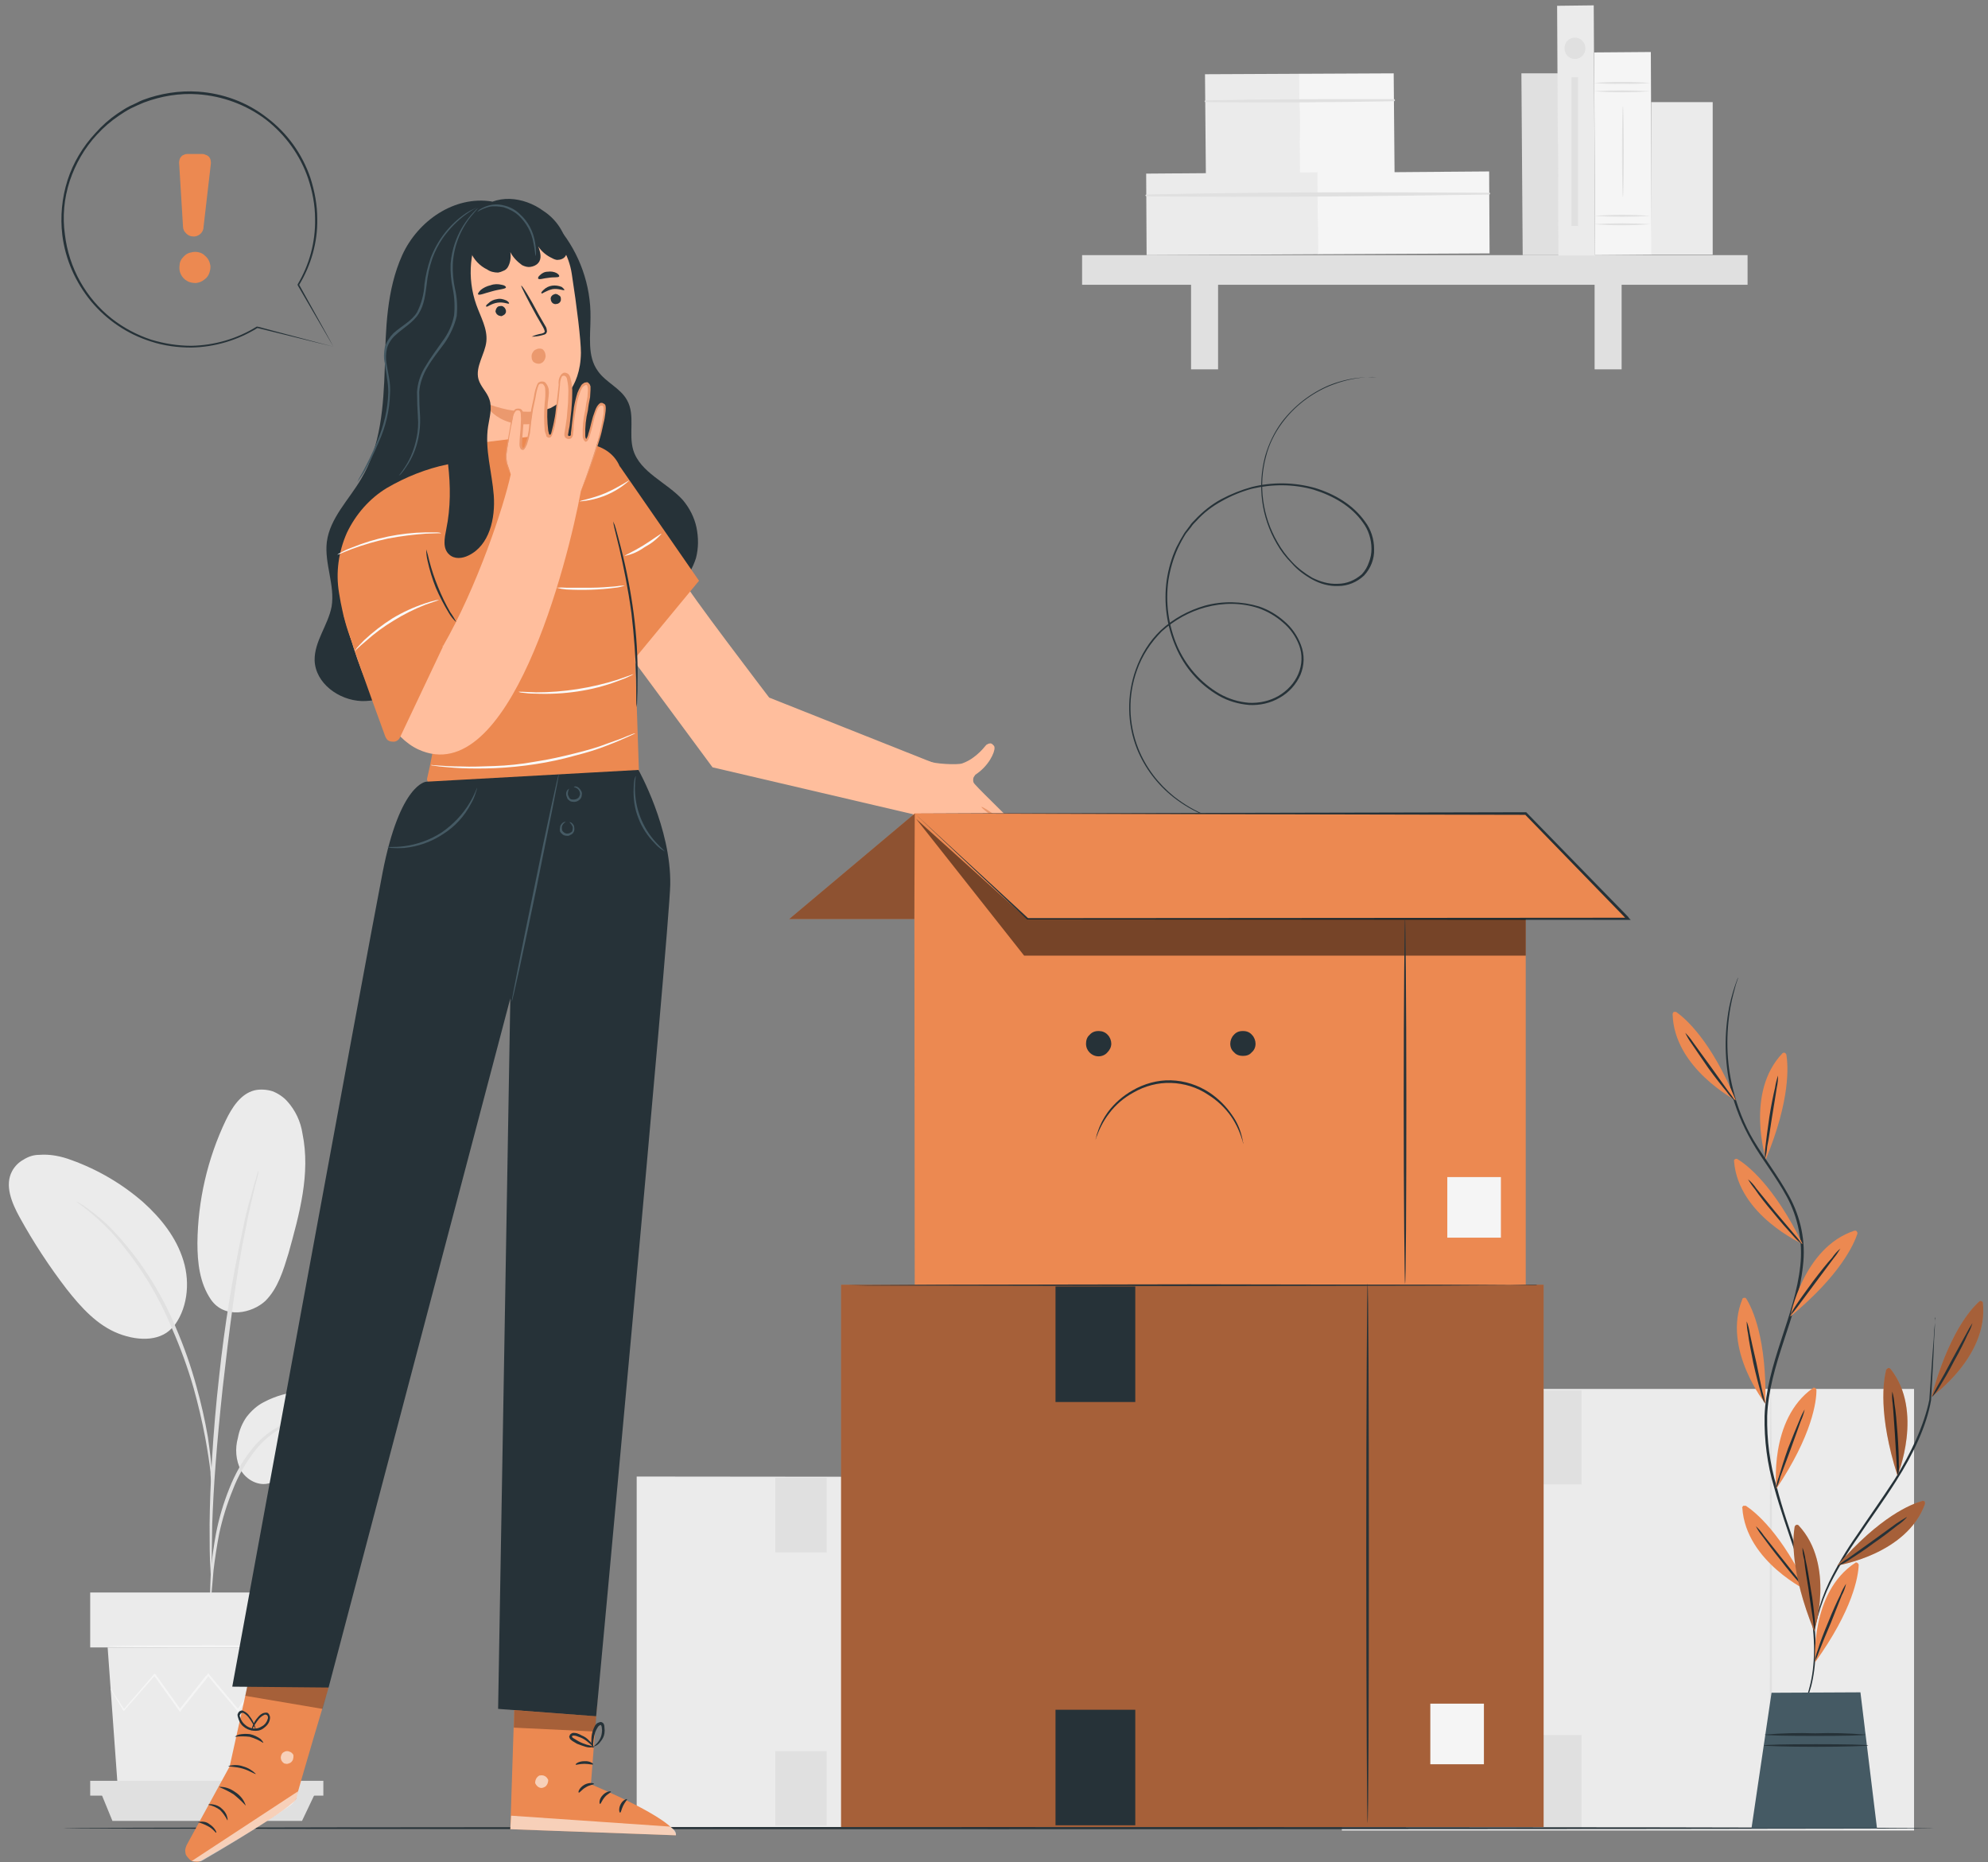 <svg width="173" height="162" viewBox="0 0 173 162" fill="none" xmlns="http://www.w3.org/2000/svg">
<rect x="0" y="0" width="173" height="162" fill="#808080" stroke="none"/>
<g clip-path="url(#clip0_585_8497)">
<g clip-path="url(#clip1_585_8497)">
<g clip-path="url(#clip2_585_8497)">
<path d="M94.924 128.5L55.406 128.462V158.954H94.924V128.5Z" fill="#EBEBEB"/>
<path d="M85.026 158.726C84.95 158.726 84.912 151.938 84.912 143.556C84.912 135.175 84.95 128.386 85.026 128.386C85.064 128.386 85.102 135.175 85.102 143.556C85.102 151.938 85.064 158.726 85.026 158.726Z" fill="#E0E0E0"/>
<path d="M91.55 152.014H88.516V155.427H91.55V152.014Z" fill="#FAFAFA"/>
<path d="M71.942 128.576H67.467V135.061H71.942V128.576Z" fill="#E0E0E0"/>
<path d="M71.942 152.355H67.467V158.84H71.942V152.355Z" fill="#E0E0E0"/>
<path d="M166.565 120.839H116.77V159.257H166.565V120.839Z" fill="#EBEBEB"/>
<path d="M154.088 158.992C154.05 158.992 154.012 150.421 154.012 139.878C154.012 129.297 154.05 120.726 154.088 120.726C154.163 120.726 154.201 129.297 154.201 139.878C154.201 150.421 154.163 158.992 154.088 158.992Z" fill="#E0E0E0"/>
<path d="M162.356 150.497H158.525V154.82H162.356V150.497Z" fill="#FAFAFA"/>
<path d="M137.627 120.953H131.977V129.145H137.627V120.953Z" fill="#E0E0E0"/>
<path d="M137.627 150.952H131.977V159.144H137.627V150.952Z" fill="#E0E0E0"/>
<path d="M22.981 121.977C24.991 120.915 27.342 120.801 29.58 121.181C30.794 121.37 32.045 121.712 32.879 122.622C33.676 123.532 33.827 125.125 32.917 125.883C32.348 126.376 31.552 126.414 30.831 126.414C29.087 126.414 27.153 126.073 25.749 127.135C24.953 127.742 24.422 128.728 23.474 129.031C22.526 129.335 21.464 128.766 20.971 127.931C20.516 127.059 20.44 126.035 20.705 125.087C20.819 124.442 21.085 123.798 21.464 123.267C21.881 122.736 22.374 122.281 22.981 121.977Z" fill="#EBEBEB"/>
<path d="M18.355 113.065C19.569 114.809 21.958 114.24 23.096 113.179C24.196 112.079 24.651 110.524 25.106 109.045C26.054 105.632 27.04 102.105 26.32 98.615C26.168 97.591 25.713 96.605 24.992 95.809C24.651 95.43 24.196 95.126 23.703 94.937C23.21 94.785 22.641 94.747 22.148 94.861C20.934 95.164 20.176 96.378 19.645 97.478C18.052 100.815 17.218 104.456 17.18 108.135C17.18 109.841 17.369 111.624 18.355 113.065Z" fill="#EBEBEB"/>
<path d="M14.979 115.568C16.306 114.013 16.572 111.662 15.965 109.69C15.358 107.68 14.031 106.011 12.476 104.608C10.655 103.015 8.532 101.763 6.218 100.929C5.308 100.588 4.36 100.398 3.412 100.474C2.919 100.474 2.464 100.625 2.046 100.891C1.629 101.118 1.288 101.46 1.06 101.877C0.378 103.129 1.022 104.646 1.705 105.897C2.919 108.097 4.284 110.183 5.801 112.155C7.052 113.747 8.456 115.302 10.314 116.023C12.172 116.744 14.144 116.668 15.13 115.34" fill="#EBEBEB"/>
<path d="M18.278 139.612C18.329 139.359 18.367 139.094 18.392 138.816C18.442 138.234 18.506 137.501 18.582 136.616C18.708 135.554 18.872 134.492 19.075 133.43C19.353 132.141 19.745 130.877 20.25 129.638C20.705 128.424 21.388 127.249 22.184 126.225C22.829 125.39 23.663 124.67 24.612 124.177C25.256 123.873 25.939 123.646 26.66 123.57C26.938 123.545 27.203 123.507 27.456 123.456C27.203 123.406 26.938 123.406 26.66 123.456C25.901 123.494 25.18 123.684 24.498 123.987C23.512 124.48 22.64 125.163 21.957 126.035C21.085 127.097 20.44 128.273 19.947 129.524C19.441 130.788 19.062 132.065 18.809 133.355C18.607 134.442 18.455 135.529 18.354 136.616C18.316 137.526 18.278 138.285 18.278 138.816C18.228 139.069 18.228 139.334 18.278 139.612Z" fill="#E0E0E0"/>
<path d="M18.43 137.944C18.43 137.817 18.43 137.691 18.43 137.564C18.43 137.286 18.43 136.932 18.43 136.502C18.43 135.554 18.43 134.227 18.468 132.596C18.582 129.297 18.847 125.77 19.378 120.764C19.909 116.061 20.592 110.6 21.35 107.035C21.502 106.226 21.654 105.505 21.805 104.873C21.957 104.228 22.071 103.697 22.184 103.242C22.298 102.787 22.374 102.484 22.45 102.218C22.475 102.092 22.488 101.965 22.488 101.839C22.437 101.94 22.399 102.054 22.374 102.18C22.298 102.433 22.197 102.775 22.071 103.204C21.957 103.622 21.805 104.19 21.616 104.835C21.464 105.442 21.274 106.162 21.122 106.997C20.212 111.194 19.53 115.429 19.075 119.702C18.506 124.708 18.278 129.297 18.24 132.596C18.24 134.227 18.24 135.554 18.316 136.502C18.341 136.932 18.354 137.274 18.354 137.526C18.354 137.678 18.379 137.817 18.43 137.944Z" fill="#E0E0E0"/>
<path d="M18.429 129.145C18.455 128.766 18.455 128.399 18.429 128.045C18.391 127.325 18.278 126.301 18.088 125.011C17.835 123.545 17.506 122.091 17.102 120.65C16.622 118.88 16.015 117.148 15.282 115.454C13.992 112.382 12.172 109.538 9.896 107.111C9.492 106.681 9.075 106.289 8.645 105.935C8.417 105.783 8.265 105.594 8.076 105.48L7.621 105.139C7.317 104.911 7.001 104.709 6.673 104.532C6.635 104.608 8 105.404 9.745 107.262C11.944 109.727 13.727 112.534 14.978 115.606C15.711 117.274 16.331 118.981 16.837 120.726C17.241 122.167 17.582 123.621 17.86 125.087C18.088 126.339 18.24 127.363 18.316 128.045C18.316 128.424 18.354 128.791 18.429 129.145Z" fill="#E0E0E0"/>
<path d="M9.367 143.329L10.239 155.389H25.751L26.623 143.329H9.367Z" fill="#EBEBEB"/>
<path d="M28.481 138.55H7.85V143.329H28.481V138.55Z" fill="#EBEBEB"/>
<path d="M7.85 154.934V156.223H8.836H28.139V154.934H7.85Z" fill="#E0E0E0"/>
<path d="M9.784 158.423L8.836 156.11H27.381L26.281 158.423H9.784Z" fill="#E0E0E0"/>
<path d="M26.318 147.273C26.318 147.298 26.293 147.336 26.242 147.387C26.191 147.463 26.116 147.564 26.014 147.69L25.142 148.828L25.066 148.866L25.028 148.828L22.829 145.756H22.942L20.781 148.828L20.705 148.942L20.629 148.828L18.05 145.756H18.164L18.05 145.946L15.737 148.828L15.661 148.942L15.585 148.828L13.385 145.756H13.499L10.806 148.828L10.769 148.866L10.731 148.828L9.896 147.425C9.795 147.273 9.719 147.147 9.669 147.046C9.643 146.995 9.631 146.944 9.631 146.894C9.656 146.944 9.681 146.982 9.707 147.008L9.934 147.387L10.845 148.752H10.731L13.385 145.68L13.461 145.604L13.537 145.68L15.737 148.752H15.585L17.898 145.832C17.949 145.781 18 145.731 18.05 145.68L18.126 145.566L18.202 145.68L20.781 148.752H20.629L22.829 145.68L22.905 145.604L22.942 145.68C23.853 146.932 24.573 147.994 25.142 148.79H25.066L25.977 147.652C26.078 147.526 26.166 147.425 26.242 147.349C26.267 147.324 26.293 147.298 26.318 147.273Z" fill="#F5F5F5"/>
<path d="M26.85 143.215C26.85 143.291 22.944 143.329 18.165 143.329C13.349 143.329 9.48 143.291 9.48 143.215C9.48 143.177 13.349 143.139 18.165 143.139C22.944 143.139 26.85 143.177 26.85 143.215Z" fill="#F5F5F5"/>
<path d="M135.58 6.382H132.395L132.508 22.197H135.656L135.58 6.382Z" fill="#E0E0E0"/>
<path d="M113.091 6.42L104.861 6.458L104.937 15.181L113.167 15.143L113.091 6.42Z" fill="#EBEBEB"/>
<path d="M121.282 6.382L113.053 6.42L113.129 15.143L121.358 15.105L121.282 6.382Z" fill="#F5F5F5"/>
<path d="M104.898 8.885C110.359 8.936 115.833 8.91 121.32 8.809C121.345 8.809 121.358 8.797 121.358 8.771C121.383 8.771 121.395 8.759 121.395 8.733C121.395 8.708 121.383 8.683 121.358 8.658C121.358 8.632 121.345 8.62 121.32 8.62C115.858 8.62 110.359 8.62 104.898 8.733C104.873 8.733 104.86 8.746 104.86 8.771C104.835 8.771 104.822 8.784 104.822 8.809C104.822 8.835 104.835 8.847 104.86 8.847C104.86 8.873 104.873 8.885 104.898 8.885Z" fill="#E0E0E0"/>
<path d="M114.685 14.991L99.742 15.105L99.78 22.197L114.723 22.121L114.685 14.991Z" fill="#EBEBEB"/>
<path d="M129.589 14.915L114.646 15.029L114.684 22.121L129.627 22.045L129.589 14.915Z" fill="#F5F5F5"/>
<path d="M99.742 17.077C109.678 17.191 119.652 17.077 129.589 16.925C129.614 16.925 129.639 16.913 129.665 16.887C129.665 16.887 129.665 16.875 129.665 16.849C129.665 16.824 129.665 16.799 129.665 16.773C129.639 16.773 129.614 16.773 129.589 16.773C119.652 16.698 109.678 16.698 99.742 16.925C99.742 16.925 99.729 16.938 99.704 16.963C99.679 16.963 99.666 16.976 99.666 17.001C99.666 17.026 99.679 17.039 99.704 17.039C99.729 17.064 99.742 17.077 99.742 17.077Z" fill="#E0E0E0"/>
<path d="M152.077 22.197H94.166V24.776H152.077V22.197Z" fill="#E0E0E0"/>
<path d="M106 23.448H103.648V32.133H106V23.448Z" fill="#E0E0E0"/>
<path d="M141.117 23.448H138.766V32.133H141.117V23.448Z" fill="#E0E0E0"/>
<path d="M138.69 0.466L135.504 0.504L135.618 22.235H138.803L138.69 0.466Z" fill="#EBEBEB"/>
<path d="M143.659 4.524L138.729 4.562L138.804 22.197L143.735 22.159L143.659 4.524Z" fill="#F5F5F5"/>
<path d="M143.62 7.937C141.976 8.063 140.333 8.063 138.689 7.937C140.333 7.836 141.976 7.836 143.62 7.937Z" fill="#E0E0E0"/>
<path d="M143.62 7.216C142.811 7.292 141.989 7.318 141.155 7.292C140.32 7.318 139.499 7.292 138.689 7.216C140.333 7.09 141.976 7.09 143.62 7.216Z" fill="#E0E0E0"/>
<path d="M143.62 19.504C141.976 19.631 140.333 19.631 138.689 19.504C140.333 19.403 141.976 19.403 143.62 19.504Z" fill="#E0E0E0"/>
<path d="M143.62 18.784C141.976 18.885 140.333 18.885 138.689 18.784C140.333 18.657 141.976 18.657 143.62 18.784Z" fill="#E0E0E0"/>
<path d="M141.23 17.153C141.192 17.153 141.154 15.37 141.154 13.171C141.154 11.009 141.192 9.226 141.23 9.226C141.268 9.226 141.306 11.009 141.306 13.171C141.306 15.37 141.268 17.153 141.23 17.153Z" fill="#E0E0E0"/>
<path d="M149.043 8.885H143.695V22.159H149.043V8.885Z" fill="#EBEBEB"/>
<path d="M137.059 5.131C137.552 5.131 137.969 4.713 137.969 4.22C137.969 3.689 137.552 3.272 137.059 3.272C136.528 3.272 136.148 3.689 136.148 4.22C136.148 4.713 136.528 5.131 137.059 5.131Z" fill="#E0E0E0"/>
<path d="M137.325 6.723H136.756V19.656H137.325V6.723Z" fill="#E0E0E0"/>
<path d="M168.31 159.068C168.31 159.106 131.827 159.144 86.886 159.144C41.945 159.144 5.461 159.106 5.461 159.068C5.461 158.992 41.907 158.954 86.886 158.954C131.865 158.954 168.31 158.992 168.31 159.068Z" fill="#263238"/>
<path d="M48.657 19.883C50.439 22.045 51.425 24.814 51.387 27.62C51.387 29.213 51.084 30.995 52.032 32.285C52.715 33.271 54.004 33.764 54.573 34.826C55.294 36.115 54.687 37.746 55.104 39.149C55.711 41.121 58.024 41.956 59.428 43.511C59.996 44.193 60.413 44.99 60.603 45.862C60.793 46.772 60.793 47.682 60.565 48.555C60.3 49.389 59.845 50.185 59.238 50.868C58.593 51.513 57.835 52.006 57 52.309C56.09 52.651 55.066 52.651 54.194 52.271C53.246 51.778 52.677 50.83 52.222 49.92C51.274 48.099 43.272 38.201 42.816 36.191" fill="#263238"/>
<path d="M42.815 17.532C39.554 17.001 36.368 19.201 35.003 22.197C33.637 25.231 33.562 28.644 33.486 31.981C33.372 35.319 33.144 38.808 31.438 41.652C30.376 43.473 28.707 45.066 28.442 47.151C28.214 49.01 29.162 50.906 28.859 52.764C28.555 54.395 27.342 55.798 27.38 57.467C27.456 59.439 29.466 60.918 31.476 60.994C33.448 61.032 35.268 60.008 36.823 58.756C39.364 56.746 41.374 54.205 42.739 51.247" fill="#263238"/>
<path d="M37.431 25.345C37.317 24.548 37.393 23.714 37.621 22.88C37.848 22.083 38.228 21.363 38.721 20.718C39.252 20.035 39.896 19.504 40.655 19.125C41.375 18.708 42.172 18.48 43.006 18.404C46.306 18.101 49.264 20.566 49.757 23.828C50.212 26.748 50.553 29.63 50.553 30.692C50.515 33.878 48.657 35.129 47.898 35.508C47.62 35.61 47.342 35.685 47.064 35.736L47.747 39.415C48.088 41.804 46.761 43.966 44.334 44.307C41.944 44.648 40.086 42.79 39.707 40.401L37.431 25.345Z" fill="#FFBE9D"/>
<path d="M49.111 25.231C49.035 25.307 48.618 25.079 48.087 25.155C47.556 25.269 47.177 25.572 47.139 25.534C47.063 25.458 47.139 25.383 47.291 25.231C47.518 25.003 47.784 24.89 48.049 24.852C48.315 24.814 48.618 24.852 48.884 24.965C49.073 25.117 49.149 25.231 49.111 25.231Z" fill="#263238"/>
<path d="M44.295 26.407C44.257 26.482 43.84 26.255 43.309 26.331C42.74 26.407 42.399 26.748 42.323 26.672C42.247 26.634 42.323 26.52 42.474 26.407C42.702 26.179 42.967 26.065 43.233 26.027C43.536 25.951 43.802 26.027 44.067 26.141C44.257 26.255 44.333 26.369 44.295 26.407Z" fill="#263238"/>
<path d="M46.267 29.289C46.546 29.162 46.836 29.074 47.14 29.023C47.254 28.985 47.405 28.947 47.405 28.834C47.38 28.707 47.329 28.581 47.254 28.454L46.685 27.468C45.888 26.027 45.319 24.89 45.357 24.852C45.433 24.814 46.116 25.913 46.874 27.355C47.077 27.709 47.266 28.037 47.443 28.341C47.557 28.492 47.595 28.682 47.595 28.872C47.569 28.922 47.544 28.973 47.519 29.023C47.468 29.049 47.431 29.074 47.405 29.099C47.329 29.124 47.241 29.15 47.14 29.175C46.862 29.251 46.571 29.289 46.267 29.289Z" fill="#263238"/>
<path d="M47.025 35.736C47.025 35.736 44.977 36.191 42.133 35.015C42.133 35.015 43.346 37.632 47.215 36.722L47.025 35.736Z" fill="#EB996E"/>
<path d="M44.03 25.003C43.992 25.155 43.462 25.155 42.817 25.345C42.21 25.496 41.717 25.724 41.603 25.61C41.565 25.572 41.641 25.42 41.831 25.231C42.058 25.041 42.362 24.89 42.703 24.814C43.007 24.7 43.348 24.7 43.651 24.776C43.917 24.814 44.03 24.927 44.03 25.003Z" fill="#263238"/>
<path d="M48.656 24.055C48.581 24.169 48.201 24.093 47.746 24.169C47.291 24.207 46.95 24.358 46.836 24.245C46.798 24.207 46.836 24.055 46.988 23.941C47.177 23.752 47.405 23.638 47.67 23.638C47.936 23.6 48.201 23.638 48.429 23.752C48.618 23.866 48.694 23.979 48.656 24.055Z" fill="#263238"/>
<path d="M43.119 27.127C43.144 27.178 43.17 27.228 43.195 27.279C43.22 27.329 43.258 27.367 43.309 27.392C43.359 27.443 43.41 27.468 43.461 27.468C43.536 27.494 43.599 27.506 43.65 27.506C43.701 27.481 43.751 27.456 43.802 27.43C43.852 27.405 43.903 27.367 43.953 27.317C43.979 27.266 44.004 27.215 44.029 27.165C44.029 27.114 44.029 27.064 44.029 27.013C43.991 26.899 43.953 26.786 43.84 26.71C43.764 26.634 43.65 26.596 43.498 26.634C43.448 26.634 43.397 26.647 43.347 26.672C43.296 26.697 43.258 26.735 43.233 26.786C43.182 26.836 43.157 26.887 43.157 26.937C43.132 26.988 43.119 27.051 43.119 27.127Z" fill="#263238"/>
<path d="M47.935 26.065C47.935 26.179 48.011 26.293 48.087 26.369C48.2 26.444 48.314 26.482 48.428 26.444C48.479 26.444 48.529 26.432 48.58 26.407C48.63 26.381 48.681 26.343 48.731 26.293C48.757 26.242 48.782 26.192 48.807 26.141C48.807 26.09 48.807 26.027 48.807 25.951C48.807 25.838 48.731 25.724 48.618 25.686C48.542 25.61 48.428 25.572 48.314 25.572C48.238 25.597 48.175 25.623 48.125 25.648C48.074 25.673 48.036 25.711 48.011 25.762C47.96 25.787 47.935 25.838 47.935 25.913C47.91 25.964 47.91 26.015 47.935 26.065Z" fill="#263238"/>
<path d="M47.14 30.351C46.988 30.313 46.798 30.313 46.684 30.389C46.533 30.427 46.419 30.54 46.343 30.692C46.267 30.818 46.242 30.957 46.267 31.109C46.267 31.236 46.318 31.362 46.419 31.488C46.533 31.564 46.684 31.64 46.798 31.64C46.95 31.678 47.102 31.602 47.215 31.526C47.367 31.413 47.443 31.223 47.481 31.033C47.481 30.844 47.443 30.654 47.329 30.502C47.279 30.427 47.215 30.376 47.14 30.351C47.038 30.325 46.95 30.325 46.874 30.351H47.14Z" fill="#EB996E"/>
<path d="M49.34 21.249C49.036 20.035 48.316 19.011 47.254 18.328C46.42 17.722 45.396 17.342 44.372 17.305C43.31 17.267 42.286 17.646 41.489 18.366C40.959 18.897 40.617 19.618 40.617 20.414L40.693 19.883C40.503 20.301 40.503 20.794 40.693 21.211C40.769 21.438 40.883 21.704 40.959 21.931C41.224 22.576 41.755 23.145 42.4 23.448C42.665 23.638 43.006 23.714 43.348 23.714C43.499 23.689 43.651 23.638 43.803 23.562C43.955 23.512 44.081 23.41 44.182 23.259C44.41 22.88 44.486 22.386 44.41 21.931C44.637 22.386 45.016 22.766 45.434 23.069C45.661 23.183 45.927 23.259 46.154 23.221C46.42 23.183 46.685 23.069 46.837 22.88C47.178 22.5 47.026 21.931 46.837 21.438C47.14 21.893 47.557 22.235 48.05 22.462C48.177 22.538 48.316 22.589 48.468 22.614C48.619 22.614 48.758 22.589 48.885 22.538C49.011 22.488 49.112 22.412 49.188 22.311C49.264 22.209 49.315 22.096 49.34 21.969C49.39 21.742 49.39 21.502 49.34 21.249Z" fill="#263238"/>
<path d="M46.609 22.273C46.571 22.273 46.571 21.818 46.42 21.135C46.268 20.225 45.813 19.39 45.13 18.746C44.751 18.404 44.296 18.177 43.803 18.025C43.386 17.949 42.968 17.911 42.589 17.987C42.21 18.088 41.856 18.24 41.527 18.442C41.527 18.442 41.603 18.328 41.755 18.215C42.008 18.063 42.273 17.949 42.551 17.873C42.968 17.76 43.424 17.76 43.841 17.873C44.372 17.987 44.865 18.253 45.244 18.632C45.965 19.277 46.42 20.149 46.571 21.135C46.622 21.413 46.647 21.691 46.647 21.969C46.647 22.07 46.635 22.172 46.609 22.273Z" fill="#455A64"/>
<path d="M81.537 66.493L66.936 60.691C66.936 60.691 59.465 50.906 59.616 50.716L54.383 56.443L62.006 66.758L79.679 70.892L82.713 70.058C82.03 66.834 81.537 66.455 81.537 66.455V66.493Z" fill="#FFBE9D"/>
<path d="M49.756 38.542L47.746 37.784L39.175 38.846V40.363L38.948 40.401C37.089 40.78 35.307 41.501 33.676 42.449C32.159 43.359 30.946 44.762 30.187 46.355C29.466 47.986 29.201 49.806 29.505 51.589C29.846 53.75 30.528 56.367 31.856 57.922C34.321 60.804 36.596 57.202 36.596 57.202C36.596 57.202 38.151 60.766 38.075 62.473C38 63.876 37.393 66.834 37.165 67.745C37.165 67.77 37.165 67.808 37.165 67.858C37.191 67.884 37.203 67.922 37.203 67.972C37.228 67.997 37.254 68.023 37.279 68.048C37.33 68.073 37.368 68.086 37.393 68.086L55.483 71.423L55.597 66.986L54.99 48.782L54.194 41.728C54.194 41.728 54.231 38.353 49.756 38.542Z" fill="#EC8951"/>
<path d="M53.928 40.553L60.83 50.527L55.255 57.277L53.928 40.553Z" fill="#EC8951"/>
<path d="M55.407 61.525C55.382 61.323 55.369 61.108 55.369 60.88C55.369 60.425 55.369 59.856 55.369 59.136C55.319 57.214 55.18 55.293 54.952 53.371C54.649 51.133 54.232 49.161 53.89 47.682L53.473 45.976C53.423 45.773 53.385 45.571 53.359 45.369C53.461 45.571 53.536 45.773 53.587 45.976C53.701 46.355 53.852 46.962 54.042 47.682C54.522 49.553 54.889 51.45 55.142 53.371C55.395 55.267 55.508 57.189 55.483 59.136C55.483 59.894 55.471 60.476 55.445 60.88C55.445 61.108 55.433 61.323 55.407 61.525Z" fill="#263238"/>
<path d="M38.418 46.393C38.418 46.393 37.887 46.393 37.052 46.431C35.965 46.507 34.878 46.646 33.791 46.848C32.729 47.075 31.68 47.379 30.643 47.758C29.846 48.062 29.391 48.289 29.354 48.251C29.455 48.175 29.568 48.112 29.695 48.062C29.884 47.948 30.188 47.796 30.605 47.644C32.653 46.81 34.815 46.355 37.052 46.317C37.482 46.317 37.811 46.317 38.038 46.317C38.165 46.317 38.291 46.342 38.418 46.393Z" fill="#FAFAFA"/>
<path d="M54.384 50.944C54.106 51.045 53.828 51.108 53.55 51.133C52.146 51.323 50.705 51.361 49.302 51.285C48.999 51.26 48.708 51.209 48.43 51.133C48.733 51.108 49.024 51.108 49.302 51.133C49.833 51.133 50.591 51.133 51.426 51.133C52.26 51.133 52.981 51.058 53.512 51.02C53.815 50.969 54.106 50.944 54.384 50.944Z" fill="#FAFAFA"/>
<path d="M57.569 46.431C57.152 46.924 56.659 47.303 56.09 47.606C55.559 47.986 54.99 48.251 54.346 48.365C54.346 48.327 55.104 47.986 55.977 47.455C56.887 46.886 57.531 46.393 57.569 46.431Z" fill="#FAFAFA"/>
<path d="M54.763 41.804C53.587 42.866 52.07 43.511 50.44 43.624C50.44 43.548 51.501 43.397 52.677 42.904C53.891 42.373 54.725 41.766 54.763 41.804Z" fill="#FAFAFA"/>
<path d="M55.141 58.643C55.04 58.718 54.926 58.782 54.8 58.832C54.547 58.959 54.206 59.098 53.776 59.249C52.638 59.679 51.462 59.983 50.249 60.16C49.06 60.337 47.847 60.4 46.608 60.349C46.153 60.349 45.774 60.311 45.508 60.273C45.382 60.273 45.255 60.248 45.129 60.197C45.129 60.16 45.698 60.197 46.646 60.236C49.035 60.236 51.462 59.856 53.738 59.136C54.61 58.832 55.141 58.643 55.141 58.643Z" fill="#FAFAFA"/>
<path d="M55.293 63.8C55.293 63.8 55.242 63.826 55.141 63.876L54.648 64.104C54.231 64.293 53.624 64.559 52.828 64.862C52.069 65.166 51.121 65.469 50.059 65.735C47.783 66.379 45.432 66.721 43.043 66.834C41.981 66.872 40.995 66.872 40.161 66.834C39.326 66.796 38.681 66.721 38.226 66.683L37.696 66.607C37.62 66.607 37.556 66.594 37.506 66.569C37.556 66.544 37.62 66.544 37.696 66.569L38.226 66.607C38.681 66.645 39.364 66.683 40.161 66.683C40.957 66.721 41.981 66.683 43.043 66.645C44.143 66.607 45.318 66.493 46.57 66.266C47.821 66.076 48.959 65.81 50.021 65.545C51.083 65.279 52.031 65.014 52.79 64.711C53.548 64.445 54.193 64.218 54.61 64.028L55.103 63.838C55.179 63.813 55.242 63.8 55.293 63.8Z" fill="#FAFAFA"/>
<path d="M22.034 144.429L19.985 153.682L16.231 160.547C16.18 160.673 16.142 160.8 16.117 160.926C16.117 161.052 16.13 161.179 16.155 161.305C16.206 161.432 16.282 161.545 16.383 161.647C16.459 161.748 16.56 161.836 16.686 161.912C16.838 161.963 16.989 161.988 17.141 161.988C17.293 161.988 17.432 161.937 17.558 161.836C19.303 160.85 25.674 157.134 25.788 156.451C25.94 155.654 28.595 146.818 28.595 146.818L22.034 144.429Z" fill="#EC8951"/>
<g opacity="0.6">
<path d="M16.686 161.912L25.939 155.844L25.863 156.223C25.788 156.565 25.56 156.83 25.294 157.058C24.536 157.589 22.412 159.068 17.596 161.874C17.469 161.95 17.318 161.988 17.141 161.988C16.989 161.988 16.837 161.963 16.686 161.912Z" fill="white"/>
</g>
<g opacity="0.6">
<path d="M24.802 152.393C24.65 152.431 24.536 152.545 24.498 152.658C24.422 152.81 24.422 152.962 24.46 153.076C24.498 153.227 24.612 153.341 24.726 153.417C24.878 153.455 24.991 153.493 25.143 153.417C25.295 153.379 25.409 153.265 25.484 153.114C25.522 153 25.56 152.81 25.522 152.658C25.447 152.545 25.333 152.431 25.181 152.393C25.029 152.317 24.878 152.355 24.764 152.393" fill="white"/>
</g>
<path d="M19.796 158.385C19.619 158.031 19.404 157.728 19.151 157.475C18.848 157.247 18.506 157.096 18.127 157.02C18.127 156.982 18.279 156.944 18.506 156.982C18.772 157.02 19.075 157.134 19.265 157.323C19.492 157.513 19.682 157.74 19.758 158.044C19.834 158.233 19.796 158.385 19.796 158.385Z" fill="#263238"/>
<path d="M18.81 159.447C18.772 159.485 18.544 159.106 18.089 158.878C17.811 158.726 17.52 158.613 17.217 158.537C17.394 158.486 17.571 158.474 17.748 158.499C17.925 158.524 18.076 158.587 18.203 158.688C18.696 158.992 18.886 159.447 18.81 159.447Z" fill="#263238"/>
<path d="M21.389 157.096C21.06 156.742 20.706 156.413 20.327 156.11C19.922 155.857 19.492 155.642 19.037 155.465C19.568 155.427 20.061 155.617 20.478 155.92C20.895 156.185 21.237 156.603 21.389 157.096Z" fill="#263238"/>
<path d="M22.26 154.327C22.222 154.403 21.767 154.062 21.123 153.872C20.478 153.682 19.871 153.72 19.871 153.644C20.326 153.531 20.743 153.531 21.16 153.682C21.578 153.796 21.957 154.024 22.26 154.327Z" fill="#263238"/>
<path d="M22.905 151.634C22.551 151.407 22.159 151.23 21.729 151.103C21.299 151.053 20.869 151.053 20.439 151.103C20.439 151.103 20.553 150.99 20.781 150.914C21.122 150.838 21.463 150.838 21.767 150.876C22.108 150.952 22.412 151.103 22.677 151.293C22.867 151.483 22.942 151.634 22.905 151.634Z" fill="#263238"/>
<path d="M21.882 150.61C21.882 150.484 21.907 150.358 21.957 150.231C22.058 149.928 22.223 149.65 22.45 149.397C22.602 149.207 22.792 149.056 23.019 149.018C23.12 148.992 23.209 148.992 23.285 149.018C23.361 149.068 23.411 149.131 23.436 149.207C23.512 149.321 23.512 149.473 23.474 149.624C23.399 149.966 23.171 150.193 22.905 150.383C22.64 150.573 22.337 150.61 22.033 150.573C21.692 150.535 21.427 150.421 21.161 150.193C20.933 150.004 20.782 149.7 20.706 149.397C20.681 149.321 20.668 149.245 20.668 149.169C20.693 149.093 20.731 149.018 20.782 148.942C20.832 148.891 20.895 148.853 20.971 148.828C21.047 148.803 21.123 148.815 21.199 148.866C21.427 148.967 21.603 149.119 21.73 149.321C21.932 149.574 22.084 149.865 22.185 150.193C22.235 150.32 22.261 150.433 22.261 150.535C22.109 150.13 21.894 149.751 21.616 149.397C21.49 149.245 21.338 149.119 21.161 149.018C21.11 149.018 21.073 149.018 21.047 149.018C20.997 149.043 20.959 149.068 20.933 149.093C20.908 149.144 20.883 149.195 20.858 149.245C20.858 149.296 20.87 149.346 20.895 149.397C20.971 149.662 21.123 149.89 21.313 150.042C21.502 150.231 21.768 150.345 22.033 150.383C22.299 150.421 22.564 150.345 22.792 150.193C23.019 150.08 23.209 149.852 23.285 149.586C23.335 149.485 23.335 149.384 23.285 149.283C23.259 149.233 23.234 149.207 23.209 149.207C23.158 149.182 23.108 149.169 23.057 149.169C22.868 149.245 22.716 149.359 22.564 149.511C22.286 149.839 22.058 150.206 21.882 150.61Z" fill="#263238"/>
<g opacity="0.3">
<path d="M21.767 145.415L21.35 147.539L28.062 148.676L28.593 146.818L22.032 144.429L21.767 145.415Z" fill="black"/>
</g>
<path d="M51.993 147.842L51.424 155.237C51.424 155.237 58.782 158.271 58.82 159.675L44.408 159.144L44.788 147.539L51.993 147.842Z" fill="#EC8951"/>
<g opacity="0.6">
<path d="M47.025 154.441C46.874 154.479 46.76 154.593 46.684 154.706C46.608 154.82 46.57 154.972 46.57 155.124C46.608 155.237 46.722 155.389 46.836 155.465C46.95 155.541 47.101 155.579 47.215 155.541C47.367 155.503 47.518 155.427 47.594 155.275C47.67 155.161 47.708 155.01 47.708 154.858C47.632 154.706 47.556 154.593 47.405 154.517C47.253 154.441 47.101 154.441 46.95 154.479" fill="white"/>
</g>
<g opacity="0.6">
<path d="M44.408 159.144L44.484 157.968L58.289 158.916C58.289 158.916 58.895 159.219 58.82 159.674L44.408 159.144Z" fill="white"/>
</g>
<path d="M51.691 155.199C51.691 155.275 51.312 155.275 50.97 155.503C50.629 155.692 50.439 155.996 50.364 155.958C50.288 155.92 50.401 155.541 50.856 155.275C51.274 155.048 51.691 155.124 51.691 155.199Z" fill="#263238"/>
<path d="M53.169 155.882C53.169 155.958 52.866 156.072 52.638 156.337C52.373 156.641 52.297 156.944 52.221 156.944C52.145 156.944 52.108 156.527 52.449 156.185C52.752 155.844 53.169 155.806 53.169 155.882Z" fill="#263238"/>
<path d="M53.966 157.702C53.89 157.702 53.814 157.361 54.004 156.982C54.193 156.603 54.535 156.489 54.573 156.527C54.573 156.603 54.383 156.792 54.231 157.096C54.08 157.399 54.042 157.702 53.966 157.702Z" fill="#263238"/>
<path d="M51.614 153.493C51.576 153.569 51.273 153.455 50.855 153.455C50.438 153.455 50.135 153.569 50.097 153.531C50.059 153.455 50.362 153.227 50.855 153.227C51.349 153.189 51.652 153.455 51.614 153.493Z" fill="#263238"/>
<g opacity="0.3">
<path d="M51.881 149.321L51.805 150.648L44.713 150.307L44.751 148.79L51.881 149.321Z" fill="black"/>
</g>
<path d="M51.729 151.976C51.464 152.052 51.236 152.052 50.97 151.976C50.718 151.9 50.465 151.811 50.212 151.71C50.086 151.634 49.959 151.559 49.833 151.483C49.757 151.432 49.681 151.369 49.605 151.293C49.58 151.243 49.555 151.179 49.529 151.103C49.555 151.028 49.58 150.964 49.605 150.914C49.656 150.863 49.706 150.825 49.757 150.8C49.807 150.775 49.858 150.762 49.908 150.762C50.01 150.762 50.111 150.775 50.212 150.8C50.364 150.851 50.503 150.914 50.629 150.99C50.882 151.091 51.097 151.243 51.274 151.445C51.615 151.748 51.691 152.014 51.691 152.052C51.653 152.052 51.501 151.824 51.16 151.559C50.983 151.407 50.781 151.28 50.553 151.179C50.402 151.129 50.263 151.078 50.136 151.028C49.984 150.99 49.833 150.99 49.795 151.028C49.757 151.103 49.795 151.066 49.795 151.141C49.845 151.192 49.896 151.23 49.947 151.255C50.073 151.331 50.199 151.407 50.326 151.483C50.553 151.609 50.794 151.71 51.046 151.786C51.274 151.837 51.489 151.9 51.691 151.976H51.729Z" fill="#263238"/>
<path d="M51.615 152.09C51.501 151.862 51.425 151.634 51.463 151.369C51.463 151.116 51.501 150.863 51.577 150.61C51.627 150.459 51.691 150.307 51.766 150.155C51.817 150.08 51.88 150.004 51.956 149.928C52.057 149.877 52.158 149.839 52.259 149.814C52.335 149.814 52.398 149.839 52.449 149.89C52.5 149.915 52.538 149.966 52.563 150.042C52.588 150.117 52.601 150.206 52.601 150.307C52.626 150.459 52.626 150.623 52.601 150.8C52.563 151.066 52.449 151.293 52.259 151.521C51.994 151.9 51.691 151.938 51.691 151.938C51.653 151.9 51.918 151.786 52.146 151.407C52.272 151.205 52.348 150.99 52.373 150.762C52.398 150.61 52.398 150.471 52.373 150.345C52.373 150.193 52.297 150.042 52.259 150.08C52.221 150.08 52.07 150.155 51.994 150.307C51.918 150.433 51.855 150.56 51.804 150.686C51.728 150.914 51.678 151.141 51.653 151.369C51.577 151.824 51.653 152.09 51.615 152.09Z" fill="#263238"/>
<path d="M37.09 68.01C37.09 68.01 34.814 68.124 33.297 75.898C31.78 83.673 20.213 146.742 20.213 146.742L28.594 146.818L44.409 86.859L43.347 148.676L51.88 149.321C51.88 149.321 58.252 80.942 58.327 76.96C58.403 72.03 55.559 66.986 55.559 66.986L37.09 68.01Z" fill="#263238"/>
<path d="M48.619 67.365C48.694 67.365 47.784 71.803 46.684 77.264C45.547 82.763 44.599 87.162 44.523 87.162C44.485 87.162 45.357 82.725 46.495 77.226C47.595 71.765 48.581 67.327 48.619 67.365Z" fill="#455A64"/>
<path d="M49.946 68.465C49.946 68.427 50.174 68.351 50.401 68.579C50.477 68.655 50.541 68.743 50.591 68.844C50.642 68.945 50.654 69.047 50.629 69.148C50.629 69.274 50.591 69.388 50.515 69.489C50.439 69.59 50.338 69.666 50.212 69.717C50.085 69.767 49.959 69.78 49.833 69.755C49.706 69.755 49.592 69.704 49.491 69.603C49.415 69.552 49.365 69.477 49.34 69.375C49.289 69.274 49.264 69.173 49.264 69.072C49.264 68.731 49.529 68.617 49.529 68.617C49.453 68.769 49.415 68.92 49.415 69.072C49.415 69.148 49.441 69.224 49.491 69.299C49.517 69.375 49.554 69.439 49.605 69.489C49.681 69.54 49.769 69.565 49.87 69.565C49.972 69.565 50.06 69.552 50.136 69.527C50.212 69.502 50.288 69.451 50.364 69.375C50.414 69.299 50.452 69.211 50.477 69.11C50.477 69.034 50.465 68.958 50.439 68.882C50.414 68.806 50.376 68.743 50.326 68.693C50.136 68.465 49.908 68.503 49.946 68.465Z" fill="#455A64"/>
<path d="M49.566 71.537C49.566 71.499 49.794 71.537 49.946 71.841C49.971 71.942 49.983 72.043 49.983 72.144C49.983 72.245 49.958 72.334 49.907 72.409C49.857 72.51 49.769 72.586 49.642 72.637C49.541 72.713 49.427 72.738 49.301 72.713C49.174 72.713 49.06 72.675 48.959 72.599C48.858 72.523 48.782 72.435 48.732 72.334C48.707 72.232 48.707 72.131 48.732 72.03C48.732 71.929 48.757 71.841 48.808 71.765C48.997 71.461 49.225 71.499 49.225 71.499C49.225 71.537 49.035 71.575 48.922 71.841C48.884 71.954 48.884 72.106 48.922 72.258C48.972 72.334 49.035 72.397 49.111 72.447C49.187 72.498 49.263 72.523 49.339 72.523C49.414 72.523 49.49 72.51 49.566 72.485C49.667 72.435 49.743 72.384 49.794 72.334C49.832 72.182 49.87 72.03 49.832 71.916C49.718 71.651 49.566 71.575 49.566 71.537Z" fill="#455A64"/>
<path d="M41.526 68.541C41.501 68.667 41.463 68.794 41.413 68.92C41.311 69.274 41.172 69.603 40.995 69.906C40.426 71.006 39.592 71.916 38.568 72.561C37.544 73.244 36.368 73.661 35.155 73.775C34.801 73.8 34.434 73.8 34.055 73.775C33.929 73.749 33.802 73.724 33.676 73.699C33.676 73.661 34.245 73.737 35.155 73.623C36.331 73.471 37.468 73.054 38.454 72.409C39.44 71.727 40.275 70.854 40.882 69.831C41.337 69.072 41.488 68.541 41.526 68.541Z" fill="#455A64"/>
<path d="M57.834 74.078C57.834 74.078 57.759 74.002 57.607 73.926C57.379 73.775 57.177 73.598 57 73.395C56.355 72.751 55.862 71.992 55.559 71.196C55.218 70.361 55.104 69.451 55.142 68.579C55.142 68.301 55.167 68.035 55.218 67.782C55.268 67.606 55.306 67.517 55.331 67.517C55.331 67.517 55.255 67.934 55.255 68.579C55.255 70.323 55.9 71.992 57.076 73.282C57.531 73.775 57.872 74.04 57.834 74.078Z" fill="#455A64"/>
<path d="M87.264 74.268C87.378 73.964 87.34 74.116 85.33 72.751C85.33 72.751 88.213 74.647 87.909 73.775C87.656 73.421 87.353 73.13 86.999 72.902C87.757 73.358 88.175 73.395 88.326 73.206C88.554 72.902 86.885 71.689 86.127 71.158C86.835 71.663 87.581 72.119 88.364 72.523C88.819 72.675 88.63 72.144 88.288 71.727C87.985 71.347 85.52 68.996 84.875 68.275C84.825 68.225 84.774 68.162 84.724 68.086C84.698 68.01 84.686 67.934 84.686 67.858C84.686 67.782 84.698 67.707 84.724 67.631C84.774 67.555 84.825 67.479 84.875 67.403C86.051 66.645 86.582 65.431 86.544 65.052C86.544 64.951 86.506 64.875 86.43 64.824C86.38 64.749 86.304 64.698 86.203 64.673C86.102 64.673 86.013 64.698 85.937 64.749C85.861 64.774 85.798 64.824 85.748 64.9C85.444 65.279 85.103 65.608 84.724 65.886C84.42 66.114 84.091 66.291 83.737 66.417C83.32 66.569 81.272 66.455 80.817 66.228L79.414 70.968C79.414 70.968 84.496 73.32 85.482 73.813C86.658 74.344 87.189 74.533 87.264 74.268Z" fill="#FFBE9D"/>
<path d="M84.419 72.068C84.382 72.144 85.064 72.599 85.898 73.13C86.771 73.699 87.491 74.078 87.491 74.04C87.529 73.964 86.885 73.471 86.012 72.94C85.178 72.409 84.457 71.992 84.419 72.068Z" fill="#EB996E"/>
<path d="M84.914 71.158C84.876 71.196 85.558 71.765 86.431 72.371C87.303 73.016 88.023 73.471 88.061 73.433C88.099 73.358 87.455 72.826 86.544 72.182C85.672 71.537 84.951 71.082 84.914 71.158Z" fill="#EB996E"/>
<path d="M85.406 70.21C85.368 70.248 86.013 70.779 86.809 71.385C87.644 71.992 88.326 72.447 88.364 72.409C88.402 72.334 87.795 71.803 86.961 71.196C86.164 70.589 85.444 70.134 85.406 70.21Z" fill="#EB996E"/>
<path d="M33.751 53.03L37.468 53.219C37.746 54.256 38.1 55.267 38.53 56.253C41.526 51.058 43.839 44.08 44.446 41.273C44.37 40.995 44.269 40.679 44.143 40.325C44.029 39.832 44.067 39.263 44.181 38.77C44.294 38.125 44.446 37.291 44.522 36.912C44.673 35.736 44.863 35.546 45.28 35.66C45.811 35.85 45.015 38.998 45.508 39.073C45.735 39.111 46.039 38.011 46.153 37.139C46.228 36.267 46.608 33.536 46.911 33.347C47.328 33.081 47.708 33.498 47.594 34.371C47.48 35.281 47.366 37.936 47.821 37.974C48.276 38.011 48.656 33.498 48.656 33.498C48.656 33.498 48.618 32.512 49.149 32.55C50.097 32.588 49.338 37.329 49.262 37.784C49.224 38.087 49.718 38.163 49.755 37.822C49.793 37.48 50.059 33.309 51.045 33.347C51.803 33.347 50.438 37.253 50.893 38.163C51.31 39.073 51.614 35.091 52.334 35.129C52.6 35.167 52.789 35.205 52.296 37.48C51.816 39.25 51.234 40.995 50.552 42.714C49.414 48.934 44.332 68.844 36.406 65.204C31.969 63.156 29.883 53.068 29.883 53.068L33.751 53.03Z" fill="#FFBE9D"/>
<path d="M50.553 42.752C50.578 42.702 50.591 42.651 50.591 42.6C50.642 42.525 50.692 42.398 50.743 42.221C50.869 41.867 51.046 41.361 51.274 40.704C51.501 40.059 51.767 39.263 52.032 38.315C52.159 37.86 52.273 37.354 52.374 36.798C52.424 36.545 52.475 36.267 52.525 35.964C52.525 35.837 52.525 35.698 52.525 35.546C52.525 35.395 52.487 35.281 52.374 35.281C52.222 35.281 52.146 35.357 52.07 35.471C51.994 35.597 51.931 35.736 51.881 35.888C51.767 36.191 51.691 36.495 51.615 36.836C51.539 37.139 51.463 37.48 51.35 37.822C51.299 38.024 51.223 38.201 51.122 38.353C51.097 38.378 51.059 38.403 51.008 38.429C50.983 38.429 50.958 38.429 50.932 38.429C50.907 38.403 50.895 38.391 50.895 38.391C50.844 38.34 50.806 38.29 50.781 38.239C50.73 38.138 50.705 38.037 50.705 37.936C50.68 37.177 50.755 36.419 50.932 35.66C50.983 35.281 51.046 34.902 51.122 34.522C51.122 34.333 51.16 34.143 51.16 33.953C51.16 33.726 51.122 33.536 51.046 33.498C50.97 33.461 50.781 33.574 50.667 33.726C50.566 33.903 50.49 34.08 50.439 34.257C50.288 34.661 50.187 35.066 50.136 35.471C50.06 35.9 49.997 36.33 49.946 36.76C49.921 36.962 49.908 37.177 49.908 37.405L49.87 37.746C49.87 37.822 49.858 37.885 49.833 37.936C49.807 38.011 49.769 38.075 49.719 38.125C49.643 38.176 49.567 38.201 49.491 38.201C49.415 38.201 49.34 38.176 49.264 38.125C49.213 38.1 49.175 38.062 49.15 38.011C49.15 37.986 49.137 37.948 49.112 37.898C49.112 37.847 49.112 37.809 49.112 37.784V37.708L49.226 37.025C49.302 36.596 49.352 36.153 49.377 35.698C49.428 35.243 49.453 34.775 49.453 34.295C49.479 33.84 49.441 33.397 49.34 32.968C49.314 32.841 49.251 32.753 49.15 32.702C49.099 32.677 49.049 32.677 48.998 32.702C48.948 32.702 48.91 32.727 48.885 32.778C48.771 33.005 48.733 33.271 48.733 33.498C48.657 34.383 48.556 35.256 48.429 36.115C48.392 36.57 48.316 36.987 48.202 37.405C48.177 37.506 48.139 37.607 48.088 37.708C48.063 37.86 48 37.974 47.898 38.049C47.848 38.075 47.797 38.087 47.747 38.087C47.696 38.062 47.646 38.037 47.595 38.011C47.544 37.961 47.519 37.898 47.519 37.822C47.469 37.721 47.431 37.607 47.405 37.48C47.33 36.672 47.33 35.85 47.405 35.015C47.456 34.636 47.469 34.244 47.443 33.84C47.443 33.688 47.367 33.536 47.254 33.423C47.228 33.397 47.191 33.385 47.14 33.385C47.115 33.385 47.077 33.385 47.026 33.385C47.001 33.385 46.976 33.397 46.95 33.423C46.912 33.461 46.912 33.423 46.874 33.498C46.748 33.827 46.66 34.181 46.609 34.56C46.533 34.94 46.457 35.281 46.382 35.622C46.331 35.976 46.28 36.33 46.23 36.684C46.192 37.025 46.154 37.367 46.116 37.708C46.04 38.062 45.952 38.391 45.85 38.694C45.8 38.77 45.762 38.846 45.737 38.922C45.661 38.998 45.661 39.111 45.509 39.149C45.459 39.149 45.421 39.137 45.395 39.111C45.345 39.111 45.32 39.099 45.32 39.073C45.294 39.023 45.269 38.972 45.244 38.922C45.218 38.846 45.206 38.757 45.206 38.656C45.206 38.011 45.32 37.443 45.32 36.874C45.345 36.596 45.345 36.318 45.32 36.039C45.32 35.926 45.282 35.774 45.206 35.736C45.155 35.711 45.105 35.698 45.054 35.698C45.004 35.698 44.953 35.711 44.902 35.736C44.751 35.926 44.637 36.115 44.637 36.343C44.561 36.608 44.561 36.836 44.485 37.063C44.334 37.936 44.182 38.732 44.106 39.339C44.055 39.617 44.055 39.895 44.106 40.173C44.144 40.401 44.22 40.628 44.258 40.78C44.296 40.932 44.371 41.045 44.371 41.159C44.397 41.21 44.409 41.248 44.409 41.273C44.384 41.248 44.371 41.21 44.371 41.159L44.22 40.78C44.182 40.628 44.106 40.439 44.03 40.173C43.98 39.895 43.98 39.617 44.03 39.339C44.106 38.694 44.258 37.936 44.409 37.025C44.447 36.798 44.485 36.57 44.523 36.305C44.548 36.178 44.586 36.052 44.637 35.926C44.662 35.799 44.738 35.685 44.864 35.584C44.94 35.559 45.016 35.546 45.092 35.546C45.168 35.546 45.244 35.559 45.32 35.584C45.395 35.635 45.446 35.698 45.471 35.774C45.522 35.85 45.547 35.938 45.547 36.039C45.572 36.318 45.572 36.608 45.547 36.912C45.509 37.48 45.433 38.087 45.433 38.694C45.433 38.77 45.446 38.846 45.471 38.922C45.471 38.96 45.509 38.998 45.509 38.998C45.509 38.96 45.585 38.922 45.623 38.884C45.648 38.808 45.673 38.732 45.699 38.656C45.825 38.353 45.914 38.037 45.964 37.708C46.04 37.405 46.04 37.063 46.078 36.684C46.129 36.33 46.179 35.976 46.23 35.622C46.306 35.268 46.382 34.914 46.457 34.56C46.508 34.156 46.609 33.776 46.761 33.423C46.786 33.372 46.824 33.321 46.874 33.271C46.925 33.246 46.988 33.22 47.064 33.195C47.115 33.195 47.178 33.195 47.254 33.195C47.304 33.195 47.367 33.22 47.443 33.271C47.519 33.347 47.582 33.435 47.633 33.536C47.684 33.638 47.721 33.739 47.747 33.84C47.772 34.042 47.772 34.244 47.747 34.447C47.709 34.674 47.709 34.826 47.671 35.053C47.595 35.862 47.608 36.672 47.709 37.48C47.734 37.582 47.759 37.683 47.785 37.784C47.785 37.809 47.81 37.834 47.861 37.86C47.835 37.86 47.835 37.86 47.861 37.86C47.861 37.936 47.861 37.86 47.861 37.898C47.861 37.936 47.861 37.898 47.861 37.86C47.911 37.809 47.949 37.746 47.974 37.67C48 37.569 48.025 37.468 48.05 37.367C48.164 36.95 48.24 36.532 48.316 36.115C48.417 35.256 48.518 34.383 48.619 33.498C48.581 33.195 48.619 32.892 48.809 32.626C48.859 32.55 48.935 32.487 49.036 32.437C49.137 32.411 49.239 32.424 49.34 32.474C49.415 32.5 49.479 32.55 49.529 32.626C49.58 32.702 49.618 32.791 49.643 32.892C49.769 33.347 49.82 33.815 49.795 34.295C49.795 34.788 49.757 35.243 49.719 35.698C49.668 36.153 49.618 36.608 49.567 37.063C49.517 37.291 49.479 37.506 49.453 37.708C49.415 37.86 49.415 37.86 49.453 37.898C49.479 37.923 49.504 37.936 49.529 37.936C49.554 37.936 49.592 37.923 49.643 37.898C49.681 37.86 49.681 37.822 49.681 37.67L49.719 37.367L49.795 36.684C49.845 36.254 49.896 35.837 49.946 35.433C50.022 35.003 50.123 34.586 50.25 34.181C50.326 33.979 50.427 33.776 50.553 33.574C50.604 33.473 50.68 33.397 50.781 33.347C50.831 33.296 50.895 33.271 50.97 33.271C51.046 33.246 51.109 33.246 51.16 33.271C51.211 33.321 51.261 33.372 51.312 33.423C51.337 33.473 51.362 33.536 51.388 33.612C51.388 33.713 51.388 33.815 51.388 33.916C51.388 34.143 51.35 34.333 51.35 34.56C51.274 34.94 51.198 35.319 51.16 35.698C50.983 36.431 50.907 37.164 50.932 37.898C50.932 37.974 50.945 38.049 50.97 38.125C50.996 38.151 51.008 38.176 51.008 38.201C51.109 38.049 51.173 37.898 51.198 37.746C51.312 37.405 51.388 37.063 51.463 36.76C51.539 36.431 51.64 36.103 51.767 35.774C51.817 35.622 51.881 35.483 51.956 35.357C52.007 35.281 52.07 35.205 52.146 35.129C52.171 35.104 52.209 35.079 52.26 35.053C52.31 35.053 52.361 35.053 52.411 35.053C52.462 35.079 52.513 35.104 52.563 35.129C52.614 35.154 52.652 35.192 52.677 35.243C52.702 35.319 52.715 35.407 52.715 35.508C52.715 35.66 52.702 35.812 52.677 35.964C52.639 36.267 52.601 36.532 52.525 36.798C52.411 37.367 52.298 37.86 52.146 38.315C51.881 39.263 51.577 40.059 51.35 40.704C51.122 41.349 50.932 41.842 50.781 42.183C50.73 42.36 50.68 42.487 50.629 42.562C50.629 42.638 50.604 42.702 50.553 42.752Z" fill="#EB996E"/>
<path d="M29.883 53.447C30.566 55.988 32.007 59.894 33.524 64.066C33.574 64.192 33.65 64.306 33.751 64.407C33.878 64.483 34.004 64.521 34.13 64.521C34.282 64.546 34.421 64.521 34.548 64.445C34.674 64.369 34.763 64.268 34.813 64.142L38.53 56.291C38.53 56.291 37.657 49.844 37.733 50.072C37.809 50.299 30.072 50.906 30.072 50.906L29.883 53.447Z" fill="#EC8951"/>
<path d="M38.226 52.195C38.226 52.195 37.771 52.347 37.013 52.613C36.052 52.992 35.142 53.447 34.282 53.978C33.397 54.509 32.575 55.116 31.817 55.798C31.21 56.291 30.869 56.67 30.869 56.633C30.831 56.633 30.945 56.557 31.058 56.367C31.261 56.14 31.476 55.912 31.703 55.684C32.462 54.977 33.283 54.344 34.168 53.788C35.053 53.257 35.989 52.828 36.975 52.499C37.278 52.398 37.581 52.309 37.885 52.233C37.986 52.208 38.1 52.195 38.226 52.195Z" fill="#FAFAFA"/>
<path d="M39.707 54.13C39.454 53.902 39.239 53.636 39.062 53.333C38.632 52.625 38.253 51.892 37.924 51.133C37.621 50.375 37.381 49.591 37.204 48.782C37.128 48.453 37.09 48.125 37.09 47.796C37.191 48.099 37.279 48.428 37.355 48.782C37.558 49.566 37.81 50.324 38.114 51.058C38.417 51.816 38.771 52.549 39.176 53.257C39.378 53.535 39.555 53.826 39.707 54.13Z" fill="#263238"/>
<path d="M42.172 19.39C41.527 20.452 41.11 21.628 40.996 22.88C40.882 24.093 41.034 25.345 41.451 26.52C41.83 27.582 42.437 28.606 42.324 29.706C42.21 30.806 41.337 31.906 41.641 33.005C41.83 33.65 42.399 34.143 42.589 34.75C42.854 35.508 42.589 36.343 42.475 37.101C42.172 39.073 42.816 41.083 42.968 43.093C43.12 45.103 42.589 47.455 40.769 48.327C40.238 48.593 39.555 48.668 39.1 48.251C38.493 47.72 38.683 46.81 38.834 46.052C40.389 38.467 35.535 31.071 36.673 23.372C36.824 22.159 37.507 20.073 38.417 19.201C39.289 18.366 41.755 18.442 42.589 19.352" fill="#263238"/>
<path d="M34.699 41.387C34.699 41.387 34.927 41.121 35.268 40.59C35.761 39.832 36.065 38.998 36.254 38.087C36.381 37.48 36.419 36.874 36.368 36.267C36.317 35.534 36.292 34.813 36.292 34.105C36.317 33.701 36.393 33.309 36.52 32.93C36.646 32.55 36.823 32.184 37.051 31.83C37.468 31.109 37.999 30.427 38.492 29.706C38.985 29.061 39.364 28.265 39.516 27.43C39.592 26.672 39.554 25.875 39.402 25.117C39.25 24.409 39.187 23.689 39.212 22.955C39.263 22.323 39.389 21.716 39.592 21.135C39.895 20.263 40.35 19.466 40.957 18.746C41.108 18.569 41.273 18.392 41.45 18.215C41.526 18.164 41.589 18.114 41.639 18.063C41.639 18.063 41.412 18.328 40.995 18.822C40.047 19.997 39.478 21.476 39.402 22.993C39.377 23.701 39.44 24.409 39.592 25.117C39.781 25.913 39.819 26.71 39.743 27.506C39.554 28.341 39.174 29.137 38.681 29.858C38.15 30.578 37.619 31.223 37.202 31.944C37 32.272 36.836 32.626 36.709 33.005C36.583 33.359 36.507 33.726 36.482 34.105C36.482 34.838 36.507 35.559 36.557 36.267C36.583 36.899 36.532 37.519 36.406 38.125C36.216 39.035 35.875 39.87 35.344 40.628C35.218 40.831 35.066 41.033 34.889 41.235C34.838 41.286 34.775 41.336 34.699 41.387Z" fill="#455A64"/>
<path d="M31.098 41.956C31.123 41.88 31.161 41.791 31.211 41.69C31.313 41.513 31.439 41.286 31.591 41.008C31.932 40.363 32.387 39.491 32.842 38.353C33.411 37.025 33.752 35.584 33.79 34.143C33.79 33.739 33.752 33.321 33.676 32.892C33.639 32.474 33.525 32.057 33.487 31.602C33.373 31.147 33.411 30.654 33.487 30.199C33.639 29.744 33.904 29.327 34.245 28.985C34.966 28.341 35.838 27.924 36.293 27.165C36.673 26.407 36.9 25.572 36.938 24.738C37.039 23.954 37.216 23.195 37.469 22.462C38.076 20.869 39.138 19.504 40.541 18.556C40.769 18.404 40.996 18.278 41.224 18.177C41.325 18.126 41.413 18.088 41.489 18.063C41.489 18.063 41.148 18.215 40.579 18.632C39.782 19.201 39.1 19.921 38.531 20.718C38.152 21.274 37.848 21.868 37.621 22.5C37.368 23.233 37.204 23.992 37.128 24.776C37.014 25.572 36.938 26.482 36.445 27.279C35.952 28.075 35.08 28.53 34.397 29.175C34.056 29.478 33.79 29.896 33.676 30.313C33.575 30.768 33.563 31.21 33.639 31.64C33.715 32.095 33.79 32.512 33.866 32.93C33.942 33.359 33.967 33.789 33.942 34.219C33.904 35.698 33.563 37.139 32.956 38.467C32.577 39.377 32.147 40.262 31.666 41.121L31.249 41.728C31.199 41.804 31.148 41.88 31.098 41.956Z" fill="#455A64"/>
<path d="M156.591 149.131C156.591 149.081 156.604 149.03 156.629 148.98C156.705 148.853 156.781 148.702 156.856 148.525C157.134 147.918 157.349 147.298 157.501 146.666C157.918 145.036 158.07 142.532 157.425 139.574C157.097 137.981 156.667 136.401 156.136 134.834C155.567 133.127 154.922 131.345 154.391 129.41C153.784 127.4 153.519 125.277 153.557 123.191C153.633 120.991 154.277 118.791 154.998 116.592C155.719 114.392 156.439 112.268 156.667 110.107C156.894 108.021 156.477 105.935 155.491 104.115C154.543 102.37 153.329 100.853 152.457 99.336C151.623 97.895 150.978 96.34 150.599 94.709C150.068 92.358 150.03 89.931 150.485 87.579C150.662 86.72 150.915 85.873 151.243 85.038C151.243 85.114 151.231 85.177 151.206 85.228L151.054 85.683C150.94 86.138 150.75 86.745 150.599 87.579C150.182 89.931 150.22 92.358 150.788 94.671C151.168 96.264 151.774 97.819 152.609 99.222C153.519 100.739 154.695 102.256 155.681 104.039C156.705 105.897 157.16 108.021 156.894 110.145C156.667 112.344 155.946 114.506 155.226 116.668C154.505 118.867 153.86 121.029 153.784 123.191C153.747 125.277 154.012 127.363 154.619 129.373C155.112 131.307 155.757 133.089 156.325 134.796C156.856 136.363 157.286 137.956 157.615 139.574C158.222 142.57 158.032 145.073 157.615 146.704C157.438 147.336 157.21 147.943 156.932 148.525L156.705 148.98C156.654 149.03 156.616 149.081 156.591 149.131Z" fill="#263238"/>
<path d="M153.671 100.853C153.671 100.853 151.85 95.05 155.112 91.637C155.137 91.612 155.162 91.599 155.188 91.599C155.238 91.574 155.276 91.574 155.301 91.599C155.327 91.599 155.352 91.612 155.377 91.637C155.402 91.662 155.428 91.701 155.453 91.751C155.605 92.699 155.832 95.619 153.671 100.853Z" fill="#EC8951"/>
<path d="M154.732 93.571C154.732 93.925 154.694 94.279 154.619 94.633C154.505 95.392 154.353 96.264 154.201 97.212C154.05 98.16 153.936 99.033 153.784 99.753C153.759 100.132 153.696 100.486 153.595 100.815C153.569 100.461 153.582 100.107 153.633 99.753C153.708 99.109 153.822 98.198 153.974 97.174C154.126 96.188 154.315 95.278 154.467 94.633C154.518 94.279 154.606 93.925 154.732 93.571Z" fill="#263238"/>
<path d="M155.795 114.544C155.795 114.544 156.895 108.552 161.37 107.073C161.395 107.073 161.433 107.073 161.484 107.073C161.509 107.073 161.534 107.085 161.559 107.111C161.585 107.161 161.61 107.199 161.635 107.224C161.635 107.25 161.635 107.288 161.635 107.338C161.332 108.248 160.156 110.941 155.795 114.544Z" fill="#EC8951"/>
<path d="M160.155 108.628C159.978 108.931 159.776 109.222 159.548 109.5L157.993 111.586L156.439 113.672C156.236 113.95 156.009 114.228 155.756 114.506C155.908 114.177 156.085 113.861 156.287 113.558C156.666 112.989 157.197 112.268 157.804 111.434C158.411 110.638 158.979 109.917 159.435 109.424C159.637 109.121 159.877 108.855 160.155 108.628Z" fill="#263238"/>
<path d="M154.582 129.524C154.582 129.524 153.899 123.494 157.767 120.764C157.793 120.738 157.818 120.726 157.843 120.726C157.894 120.726 157.932 120.738 157.957 120.764C158.007 120.789 158.033 120.814 158.033 120.839C158.058 120.865 158.071 120.903 158.071 120.953C158.071 121.901 157.729 124.822 154.582 129.524Z" fill="#EC8951"/>
<path d="M157.046 122.622C156.97 122.976 156.856 123.317 156.705 123.646L155.832 126.073C155.491 126.983 155.188 127.818 154.922 128.5C154.846 128.854 154.72 129.196 154.543 129.524C154.594 129.145 154.682 128.791 154.808 128.462C154.998 127.818 155.264 126.945 155.605 125.997C155.984 125.049 156.325 124.177 156.591 123.57C156.717 123.241 156.869 122.925 157.046 122.622Z" fill="#263238"/>
<path d="M157.955 144.618C157.955 144.618 157.5 138.55 161.445 135.971C161.47 135.946 161.495 135.934 161.52 135.934C161.571 135.934 161.609 135.946 161.634 135.971C161.659 135.997 161.685 136.022 161.71 136.047C161.735 136.073 161.748 136.111 161.748 136.161C161.71 137.147 161.255 140.029 157.955 144.618Z" fill="#EC8951"/>
<path d="M160.649 137.792C160.573 138.146 160.446 138.487 160.269 138.816C160.004 139.498 159.663 140.333 159.321 141.205C158.942 142.077 158.601 142.912 158.335 143.594C158.209 143.948 158.07 144.277 157.918 144.58C157.969 144.226 158.057 143.885 158.183 143.556C158.373 142.912 158.714 142.039 159.094 141.129C159.473 140.181 159.852 139.347 160.156 138.74C160.282 138.411 160.446 138.095 160.649 137.792Z" fill="#263238"/>
<path d="M151.054 95.733C151.054 95.733 145.668 92.927 145.555 88.224C145.555 88.199 145.567 88.161 145.593 88.11C145.593 88.085 145.618 88.06 145.668 88.034C145.694 88.034 145.719 88.034 145.744 88.034C145.795 88.034 145.833 88.034 145.858 88.034C146.655 88.603 148.892 90.499 151.054 95.733Z" fill="#EC8951"/>
<path d="M146.654 89.855C146.907 90.108 147.135 90.386 147.337 90.689C147.792 91.296 148.285 92.016 148.854 92.775L150.371 94.899C150.598 95.177 150.801 95.468 150.978 95.771C150.7 95.543 150.459 95.278 150.257 94.975C149.84 94.482 149.271 93.761 148.664 92.927C148.095 92.092 147.564 91.334 147.185 90.765C146.983 90.487 146.806 90.183 146.654 89.855Z" fill="#263238"/>
<path d="M156.819 108.21C156.857 108.21 151.282 105.745 150.902 101.043C150.902 100.992 150.902 100.954 150.902 100.929C150.928 100.904 150.953 100.878 150.978 100.853C151.029 100.828 151.067 100.815 151.092 100.815C151.143 100.815 151.18 100.828 151.206 100.853C152.04 101.346 154.354 103.129 156.857 108.21H156.819Z" fill="#EC8951"/>
<path d="M152.115 102.598C152.393 102.825 152.634 103.091 152.836 103.394L154.467 105.404L156.135 107.376C156.388 107.654 156.616 107.945 156.818 108.248C156.515 108.021 156.249 107.768 156.021 107.49C155.566 106.997 154.96 106.314 154.315 105.518C153.67 104.759 153.101 104.039 152.722 103.47C152.494 103.192 152.292 102.901 152.115 102.598Z" fill="#263238"/>
<path d="M153.633 122.129C153.633 122.129 149.841 117.388 151.623 113.027C151.623 113.002 151.636 112.976 151.661 112.951C151.711 112.926 151.749 112.913 151.775 112.913C151.825 112.913 151.863 112.913 151.888 112.913C151.914 112.938 151.939 112.964 151.964 112.989C152.495 113.823 153.747 116.478 153.633 122.129Z" fill="#EC8951"/>
<path d="M152.002 114.961C152.128 115.29 152.217 115.631 152.267 115.985C152.419 116.706 152.609 117.578 152.836 118.526C153.026 119.474 153.216 120.346 153.367 121.067C153.468 121.396 153.544 121.75 153.595 122.129C153.418 121.8 153.291 121.459 153.216 121.105C153.026 120.46 152.798 119.588 152.571 118.564C152.381 117.578 152.192 116.668 152.116 116.023C152.04 115.669 152.002 115.315 152.002 114.961Z" fill="#263238"/>
<path d="M157.425 138.475C157.425 138.475 151.926 135.896 151.622 131.193C151.597 131.168 151.597 131.142 151.622 131.117C151.648 131.067 151.673 131.029 151.698 131.003C151.724 131.003 151.762 131.003 151.812 131.003C151.837 131.003 151.875 131.003 151.926 131.003C152.722 131.534 155.036 133.355 157.425 138.475Z" fill="#EC8951"/>
<path d="M152.799 132.786C153.052 133.013 153.279 133.279 153.481 133.582L155.112 135.63L156.705 137.64C156.958 137.918 157.185 138.209 157.388 138.512C157.084 138.285 156.832 138.032 156.629 137.754C156.174 137.261 155.567 136.54 154.961 135.744C154.316 134.947 153.785 134.227 153.368 133.658C153.14 133.38 152.951 133.089 152.799 132.786Z" fill="#263238"/>
<path d="M168.386 114.582C168.386 114.582 168.386 114.62 168.386 114.696C168.386 114.771 168.386 114.923 168.386 115.075C168.386 115.454 168.348 115.947 168.31 116.554C168.272 117.843 168.158 119.664 168.045 121.825C167.665 124.025 166.528 126.452 165.011 128.842C163.911 130.586 162.735 132.179 161.749 133.658C160.839 134.947 160.03 136.287 159.322 137.678C158.842 138.639 158.462 139.638 158.184 140.674C158.083 141.028 158.007 141.306 157.957 141.508C157.957 141.61 157.931 141.711 157.881 141.812C157.881 141.711 157.893 141.61 157.919 141.508C157.944 141.306 158.007 141.015 158.108 140.636C158.361 139.6 158.715 138.601 159.17 137.64C159.878 136.199 160.687 134.834 161.597 133.544C162.584 132.065 163.721 130.472 164.859 128.728C166.338 126.376 167.438 123.987 167.893 121.788C168.045 119.664 168.159 117.843 168.272 116.554C168.298 115.947 168.335 115.454 168.386 115.075C168.386 114.923 168.386 114.809 168.424 114.696C168.399 114.645 168.386 114.607 168.386 114.582Z" fill="#263238"/>
<path d="M165.123 128.386C165.123 128.386 167.437 122.774 164.517 119.095C164.491 119.07 164.453 119.044 164.403 119.019C164.378 119.019 164.352 119.019 164.327 119.019C164.276 119.044 164.239 119.07 164.213 119.095C164.188 119.12 164.163 119.145 164.137 119.171C163.91 120.119 163.417 123.001 165.123 128.386Z" fill="#EC8951"/>
<path d="M164.669 121.067C164.77 121.421 164.833 121.775 164.859 122.129C164.972 122.774 165.048 123.684 165.124 124.708C165.2 125.732 165.238 126.642 165.238 127.325C165.263 127.679 165.238 128.033 165.162 128.386C165.086 128.033 165.048 127.679 165.048 127.325C164.998 126.566 164.947 125.706 164.896 124.746C164.821 123.76 164.783 122.887 164.707 122.129C164.656 121.775 164.644 121.421 164.669 121.067Z" fill="#263238"/>
<g opacity="0.3">
<path d="M165.123 128.386C165.123 128.386 167.437 122.774 164.517 119.095C164.491 119.07 164.453 119.044 164.403 119.019C164.378 119.019 164.352 119.019 164.327 119.019C164.276 119.044 164.239 119.07 164.213 119.095C164.188 119.12 164.163 119.145 164.137 119.171C163.91 120.119 163.417 123.001 165.123 128.386Z" fill="black"/>
</g>
<path d="M157.881 141.926C157.881 141.926 159.739 136.161 156.515 132.71C156.49 132.685 156.465 132.672 156.439 132.672C156.414 132.647 156.376 132.647 156.326 132.672C156.3 132.672 156.275 132.685 156.25 132.71C156.224 132.735 156.199 132.773 156.174 132.824C156.022 133.772 155.757 136.692 157.881 141.926Z" fill="#EC8951"/>
<path d="M156.855 134.644C156.982 134.973 157.07 135.327 157.121 135.706C157.273 136.351 157.424 137.261 157.576 138.247C157.766 139.233 157.842 140.181 157.917 140.826C157.968 141.18 157.968 141.534 157.917 141.888C157.842 141.559 157.791 141.218 157.766 140.864C157.652 140.105 157.5 139.233 157.386 138.285C157.235 137.337 157.083 136.464 157.007 135.706C156.906 135.352 156.855 134.998 156.855 134.644Z" fill="#263238"/>
<g opacity="0.3">
<path d="M157.881 141.926C157.881 141.926 159.739 136.161 156.515 132.71C156.49 132.685 156.465 132.672 156.439 132.672C156.414 132.647 156.376 132.647 156.326 132.672C156.3 132.672 156.275 132.685 156.25 132.71C156.224 132.735 156.199 132.773 156.174 132.824C156.022 133.772 155.757 136.692 157.881 141.926Z" fill="black"/>
</g>
<path d="M168.082 121.522C168.082 121.522 173.05 118.033 172.557 113.368C172.557 113.343 172.545 113.305 172.519 113.254C172.494 113.229 172.469 113.217 172.443 113.217C172.393 113.191 172.355 113.179 172.33 113.179C172.279 113.204 172.241 113.229 172.216 113.254C171.495 113.899 169.561 116.061 168.082 121.522Z" fill="#EC8951"/>
<g opacity="0.3">
<path d="M168.082 121.522C168.082 121.522 173.05 118.033 172.557 113.368C172.557 113.343 172.545 113.305 172.519 113.254C172.494 113.229 172.469 113.217 172.443 113.217C172.393 113.191 172.355 113.179 172.33 113.179C172.279 113.204 172.241 113.229 172.216 113.254C171.495 113.899 169.561 116.061 168.082 121.522Z" fill="black"/>
</g>
<path d="M171.646 115.113C171.545 115.467 171.406 115.795 171.229 116.099C170.963 116.706 170.546 117.54 170.053 118.412C169.598 119.322 169.105 120.119 168.764 120.688C168.587 120.991 168.372 121.282 168.119 121.56C168.271 121.206 168.435 120.877 168.612 120.574C168.991 119.929 169.409 119.171 169.864 118.298L171.115 116.023C171.267 115.72 171.444 115.416 171.646 115.113Z" fill="#263238"/>
<path d="M159.891 136.199C159.891 136.199 165.921 135.251 167.514 130.852C167.514 130.801 167.514 130.763 167.514 130.738C167.514 130.687 167.501 130.649 167.476 130.624C167.45 130.599 167.412 130.586 167.362 130.586C167.337 130.561 167.311 130.561 167.286 130.586C166.338 130.852 163.607 131.913 159.891 136.199Z" fill="#EC8951"/>
<g opacity="0.3">
<path d="M159.891 136.199C159.891 136.199 165.921 135.251 167.514 130.852C167.514 130.801 167.514 130.763 167.514 130.738C167.514 130.687 167.501 130.649 167.476 130.624C167.45 130.599 167.412 130.586 167.362 130.586C167.337 130.561 167.311 130.561 167.286 130.586C166.338 130.852 163.607 131.913 159.891 136.199Z" fill="black"/>
</g>
<path d="M165.92 132.027C165.692 132.28 165.427 132.508 165.123 132.71C164.592 133.127 163.872 133.696 163.038 134.265C162.241 134.872 161.445 135.365 160.876 135.744C160.572 135.946 160.256 136.111 159.928 136.237C160.206 135.984 160.497 135.769 160.8 135.592L162.924 134.075L165.01 132.558C165.313 132.356 165.616 132.166 165.92 131.989V132.027Z" fill="#263238"/>
<path d="M154.163 147.273L152.418 159.068H163.34L161.899 147.235L154.163 147.273Z" fill="#455A64"/>
<path d="M162.355 150.914C162.355 150.99 160.383 151.028 157.956 151.028C155.529 151.028 153.557 150.99 153.557 150.914C155.023 150.787 156.49 150.75 157.956 150.8C159.422 150.75 160.889 150.787 162.355 150.914Z" fill="#263238"/>
<path d="M162.582 151.862C162.582 151.9 160.534 151.976 158.031 151.976C155.49 151.976 153.48 151.9 153.48 151.862C153.48 151.786 155.49 151.748 158.031 151.748C160.534 151.748 162.582 151.786 162.582 151.862Z" fill="#263238"/>
<path d="M120.108 32.816C120.108 32.816 120.007 32.816 119.804 32.816C119.501 32.816 119.21 32.816 118.932 32.816C117.832 32.892 116.732 33.157 115.708 33.574C114.078 34.257 112.637 35.357 111.575 36.798C110.93 37.67 110.437 38.656 110.171 39.718C109.489 42.221 109.868 44.914 111.157 47.151C111.511 47.783 111.941 48.365 112.447 48.896C112.94 49.427 113.547 49.882 114.191 50.261C114.874 50.602 115.633 50.83 116.391 50.792C117.188 50.792 117.908 50.489 118.515 49.958C118.793 49.654 118.995 49.313 119.122 48.934C119.273 48.555 119.349 48.163 119.349 47.758C119.349 46.924 119.084 46.09 118.591 45.445C117.605 44.041 116.012 43.131 114.305 42.6C112.561 42.107 110.702 42.107 108.92 42.525C108.01 42.777 107.15 43.131 106.341 43.586C105.507 44.041 104.748 44.61 104.103 45.331C103.952 45.483 103.762 45.672 103.648 45.862L103.193 46.431C102.94 46.835 102.713 47.252 102.511 47.682C102.093 48.593 101.828 49.541 101.676 50.489C101.411 52.423 101.676 54.395 102.435 56.178C103.193 57.922 104.483 59.401 106.113 60.349C106.91 60.804 107.782 61.07 108.692 61.146C109.603 61.184 110.475 60.994 111.271 60.539C112.03 60.084 112.637 59.439 112.978 58.643C113.319 57.846 113.357 56.936 113.054 56.14C112.75 55.343 112.257 54.66 111.613 54.13C111.006 53.599 110.285 53.181 109.527 52.916C108.048 52.423 106.417 52.423 104.9 52.84C103.497 53.219 102.207 53.94 101.107 54.926C100.159 55.874 99.401 57.012 98.946 58.301C98.149 60.501 98.187 62.928 99.059 65.128C99.704 66.758 100.804 68.2 102.169 69.299C103.042 69.982 103.99 70.551 105.052 70.968C105.406 71.095 105.671 71.196 105.848 71.272L106.151 71.347C106.151 71.347 106.05 71.322 105.848 71.272C105.57 71.196 105.292 71.107 105.014 71.006C103.99 70.627 103.004 70.058 102.131 69.375C100.728 68.275 99.628 66.834 98.946 65.166C98.073 62.966 98.035 60.501 98.832 58.263C99.287 56.974 100.008 55.798 100.994 54.85C102.093 53.826 103.421 53.106 104.862 52.688C106.417 52.271 108.048 52.309 109.565 52.764C110.361 53.03 111.12 53.485 111.726 54.016C112.409 54.585 112.902 55.305 113.205 56.102C113.547 56.974 113.509 57.884 113.167 58.718C112.788 59.553 112.181 60.236 111.385 60.691C110.551 61.184 109.64 61.373 108.73 61.335C107.782 61.259 106.872 60.994 106.076 60.539C104.369 59.553 103.079 58.074 102.321 56.291C101.525 54.471 101.259 52.461 101.525 50.489C101.676 49.503 101.942 48.555 102.359 47.644C102.586 47.189 102.827 46.76 103.079 46.355L103.535 45.748C103.648 45.559 103.838 45.369 103.99 45.217C104.672 44.497 105.431 43.89 106.265 43.435C107.125 42.98 108.01 42.626 108.92 42.373C110.74 41.918 112.637 41.956 114.419 42.449C116.164 42.98 117.756 43.928 118.78 45.369C119.311 46.052 119.577 46.924 119.577 47.758C119.615 48.63 119.273 49.465 118.705 50.072C118.098 50.641 117.301 50.982 116.467 50.982C115.671 51.02 114.874 50.792 114.191 50.413C113.509 50.034 112.902 49.579 112.409 49.01C111.878 48.479 111.436 47.897 111.082 47.265C109.754 44.952 109.413 42.259 110.096 39.68C110.399 38.618 110.892 37.594 111.537 36.722C112.637 35.281 114.078 34.181 115.708 33.498C116.77 33.081 117.87 32.854 118.97 32.816C119.273 32.791 119.564 32.791 119.842 32.816H120.108Z" fill="#263238"/>
<path d="M132.773 70.779H79.564L79.602 111.775H132.773V70.779Z" fill="#EC8951"/>
<path d="M79.603 70.779L89.388 79.956H141.687L132.774 70.779H79.603Z" fill="#EC8951"/>
<path d="M79.603 70.779L132.774 70.665H132.812L132.85 70.703L141.687 79.767L141.762 79.881L141.914 80.032H141.687L89.426 79.994H89.388L79.603 70.779L89.464 79.881H89.388L141.687 79.843L141.611 79.994L141.497 79.918L132.698 70.854L132.736 70.892L79.603 70.779Z" fill="#263238"/>
<path d="M95.57 89.703C95.266 89.703 95.001 89.817 94.811 90.044C94.584 90.234 94.508 90.537 94.508 90.803C94.508 91.106 94.622 91.372 94.811 91.561C95.039 91.789 95.304 91.903 95.608 91.903C95.873 91.903 96.177 91.789 96.366 91.561C96.556 91.372 96.707 91.106 96.707 90.803C96.707 90.537 96.594 90.234 96.404 90.044C96.214 89.817 95.911 89.703 95.646 89.703" fill="#263238"/>
<path d="M108.122 89.703C107.819 89.703 107.554 89.817 107.364 90.044C107.174 90.234 107.061 90.537 107.061 90.803C107.061 91.106 107.174 91.372 107.402 91.561C107.591 91.789 107.895 91.865 108.16 91.865C108.464 91.865 108.729 91.789 108.919 91.561C109.146 91.372 109.26 91.106 109.26 90.803C109.26 90.537 109.146 90.234 108.957 90.044C108.767 89.817 108.502 89.703 108.198 89.703" fill="#263238"/>
<path d="M108.198 99.526C107.971 98.653 107.629 97.857 107.136 97.136C106.605 96.378 105.923 95.733 105.126 95.24C104.178 94.595 103.041 94.254 101.903 94.216C100.765 94.178 99.627 94.482 98.641 95.05C97.807 95.506 97.086 96.112 96.517 96.871C95.987 97.553 95.607 98.35 95.342 99.146C95.342 99.096 95.354 99.045 95.38 98.995C95.405 98.818 95.456 98.641 95.531 98.464C95.721 97.857 96.024 97.288 96.404 96.757C96.973 95.999 97.693 95.354 98.565 94.861C99.552 94.292 100.727 93.951 101.903 93.989C103.116 94.026 104.254 94.406 105.24 95.05C106.037 95.582 106.719 96.264 107.25 97.061C107.629 97.591 107.895 98.198 108.047 98.805C108.097 98.982 108.135 99.159 108.16 99.336C108.186 99.387 108.198 99.45 108.198 99.526Z" fill="#263238"/>
<path opacity="0.5" d="M79.717 71.234L89.122 83.142H132.774V79.956H89.388L79.717 71.234Z" fill="black"/>
<path d="M122.268 111.7C122.23 111.7 122.154 104.57 122.154 95.771C122.154 86.972 122.23 79.843 122.268 79.843C122.306 79.843 122.382 86.972 122.382 95.771C122.382 104.57 122.344 111.7 122.268 111.7Z" fill="#263238"/>
<path d="M130.612 102.408H125.947V107.679H130.612V102.408Z" fill="#F5F5F5"/>
<path d="M79.604 70.779L68.682 79.956H79.566L79.604 70.779Z" fill="#EC8951"/>
<g opacity="0.4">
<path d="M79.604 70.779L68.682 79.956H79.566L79.604 70.779Z" fill="black"/>
</g>
<path d="M134.328 111.775H73.193V158.954H134.328V111.775Z" fill="#EC8951"/>
<path opacity="0.3" d="M134.328 111.775H73.193V158.954H134.328V111.775Z" fill="black"/>
<path d="M119.006 158.613C118.968 158.613 118.893 148.107 118.893 135.137C118.893 122.167 118.968 111.662 119.006 111.662C119.082 111.662 119.12 122.167 119.12 135.137C119.12 148.107 119.082 158.613 119.006 158.613Z" fill="#263238"/>
<path d="M129.134 148.221H124.469V153.493H129.134V148.221Z" fill="#F5F5F5"/>
<path d="M98.794 111.927H91.853V121.977H98.794V111.927Z" fill="#263238"/>
<path d="M98.794 148.752H91.853V158.802H98.794V148.752Z" fill="#263238"/>
<path d="M133.798 111.775H133.646H133.191L131.409 111.813L124.924 111.851L103.496 111.889L82.068 111.851H75.583L73.801 111.813H75.583L82.068 111.775L103.496 111.737L124.924 111.775L131.409 111.813H133.191H133.646L133.798 111.775Z" fill="#263238"/>
<path d="M29.012 30.161L22.375 28.53H22.413C20.706 29.592 18.697 30.199 16.648 30.237C15.473 30.237 14.259 30.085 13.121 29.706C11.074 29.061 9.291 27.848 7.926 26.217C6.561 24.548 5.688 22.576 5.423 20.452C5.233 18.859 5.385 17.229 5.878 15.674C6.371 14.157 7.205 12.754 8.305 11.578C8.887 10.921 9.531 10.352 10.239 9.871C10.581 9.644 10.922 9.416 11.301 9.226L11.87 8.961L12.173 8.809L12.439 8.696C13.956 8.127 15.625 7.861 17.255 7.975C19.417 8.127 21.503 8.885 23.247 10.251C24.992 11.578 26.281 13.36 27.002 15.446C27.381 16.622 27.609 17.835 27.609 19.049C27.647 21.059 27.078 23.069 26.016 24.814V24.738C27.874 28.075 28.822 29.782 29.012 30.161C28.785 29.782 27.836 28.113 25.902 24.814V24.776V24.738C26.926 23.031 27.457 21.059 27.419 19.049C27.419 17.835 27.192 16.66 26.812 15.522C26.13 13.512 24.84 11.729 23.134 10.402C21.427 9.113 19.379 8.354 17.217 8.203C15.625 8.089 14.032 8.354 12.515 8.923L12.249 9.037L11.984 9.151L11.415 9.416C11.036 9.606 10.694 9.833 10.353 10.061C9.645 10.541 9.013 11.085 8.457 11.692C7.357 12.867 6.561 14.271 6.067 15.75C5.574 17.267 5.423 18.859 5.65 20.414C5.992 23.297 7.471 25.951 9.746 27.734C10.77 28.53 11.908 29.137 13.159 29.554C14.297 29.896 15.473 30.085 16.648 30.085C18.659 30.047 20.631 29.478 22.337 28.416H22.375H22.413L29.012 30.161Z" fill="#263238"/>
<path d="M15.586 14.157L15.927 19.732C15.927 19.959 16.041 20.149 16.193 20.301C16.344 20.452 16.534 20.566 16.762 20.566C16.989 20.604 17.217 20.528 17.406 20.376C17.596 20.225 17.71 19.997 17.71 19.77L18.355 14.195C18.355 14.094 18.342 13.992 18.317 13.891C18.291 13.79 18.241 13.702 18.165 13.626C18.089 13.55 18 13.499 17.899 13.474C17.823 13.424 17.735 13.398 17.634 13.398H16.269C16.168 13.398 16.079 13.424 16.003 13.474C15.902 13.499 15.826 13.55 15.776 13.626C15.7 13.702 15.649 13.79 15.624 13.891C15.599 13.967 15.586 14.056 15.586 14.157Z" fill="#EC8951"/>
<path d="M18.24 23.676C18.165 23.941 18.013 24.169 17.785 24.321C17.558 24.51 17.33 24.586 17.065 24.624C16.799 24.624 16.496 24.586 16.268 24.434C16.041 24.321 15.851 24.093 15.737 23.866C15.624 23.638 15.586 23.372 15.624 23.107C15.624 22.841 15.737 22.576 15.927 22.386C16.117 22.159 16.344 22.007 16.61 21.969C16.837 21.893 17.141 21.893 17.368 21.969C17.545 22.02 17.697 22.108 17.823 22.235C17.975 22.361 18.089 22.5 18.165 22.652C18.24 22.804 18.291 22.981 18.316 23.183C18.316 23.36 18.291 23.524 18.24 23.676Z" fill="#EC8951"/>
</g>
</g>
</g>
<defs>
<clipPath id="clip0_585_8497">
<rect width="172.19" height="161.56" fill="white" transform="translate(0.41 0.39)"/>
</clipPath>
<clipPath id="clip1_585_8497">
<rect width="172.19" height="161.56" fill="white" transform="translate(0.41 0.39)"/>
</clipPath>
<clipPath id="clip2_585_8497">
<rect width="172.179" height="161.56" fill="white" transform="translate(0.416 0.39)"/>
</clipPath>
</defs>
</svg>
